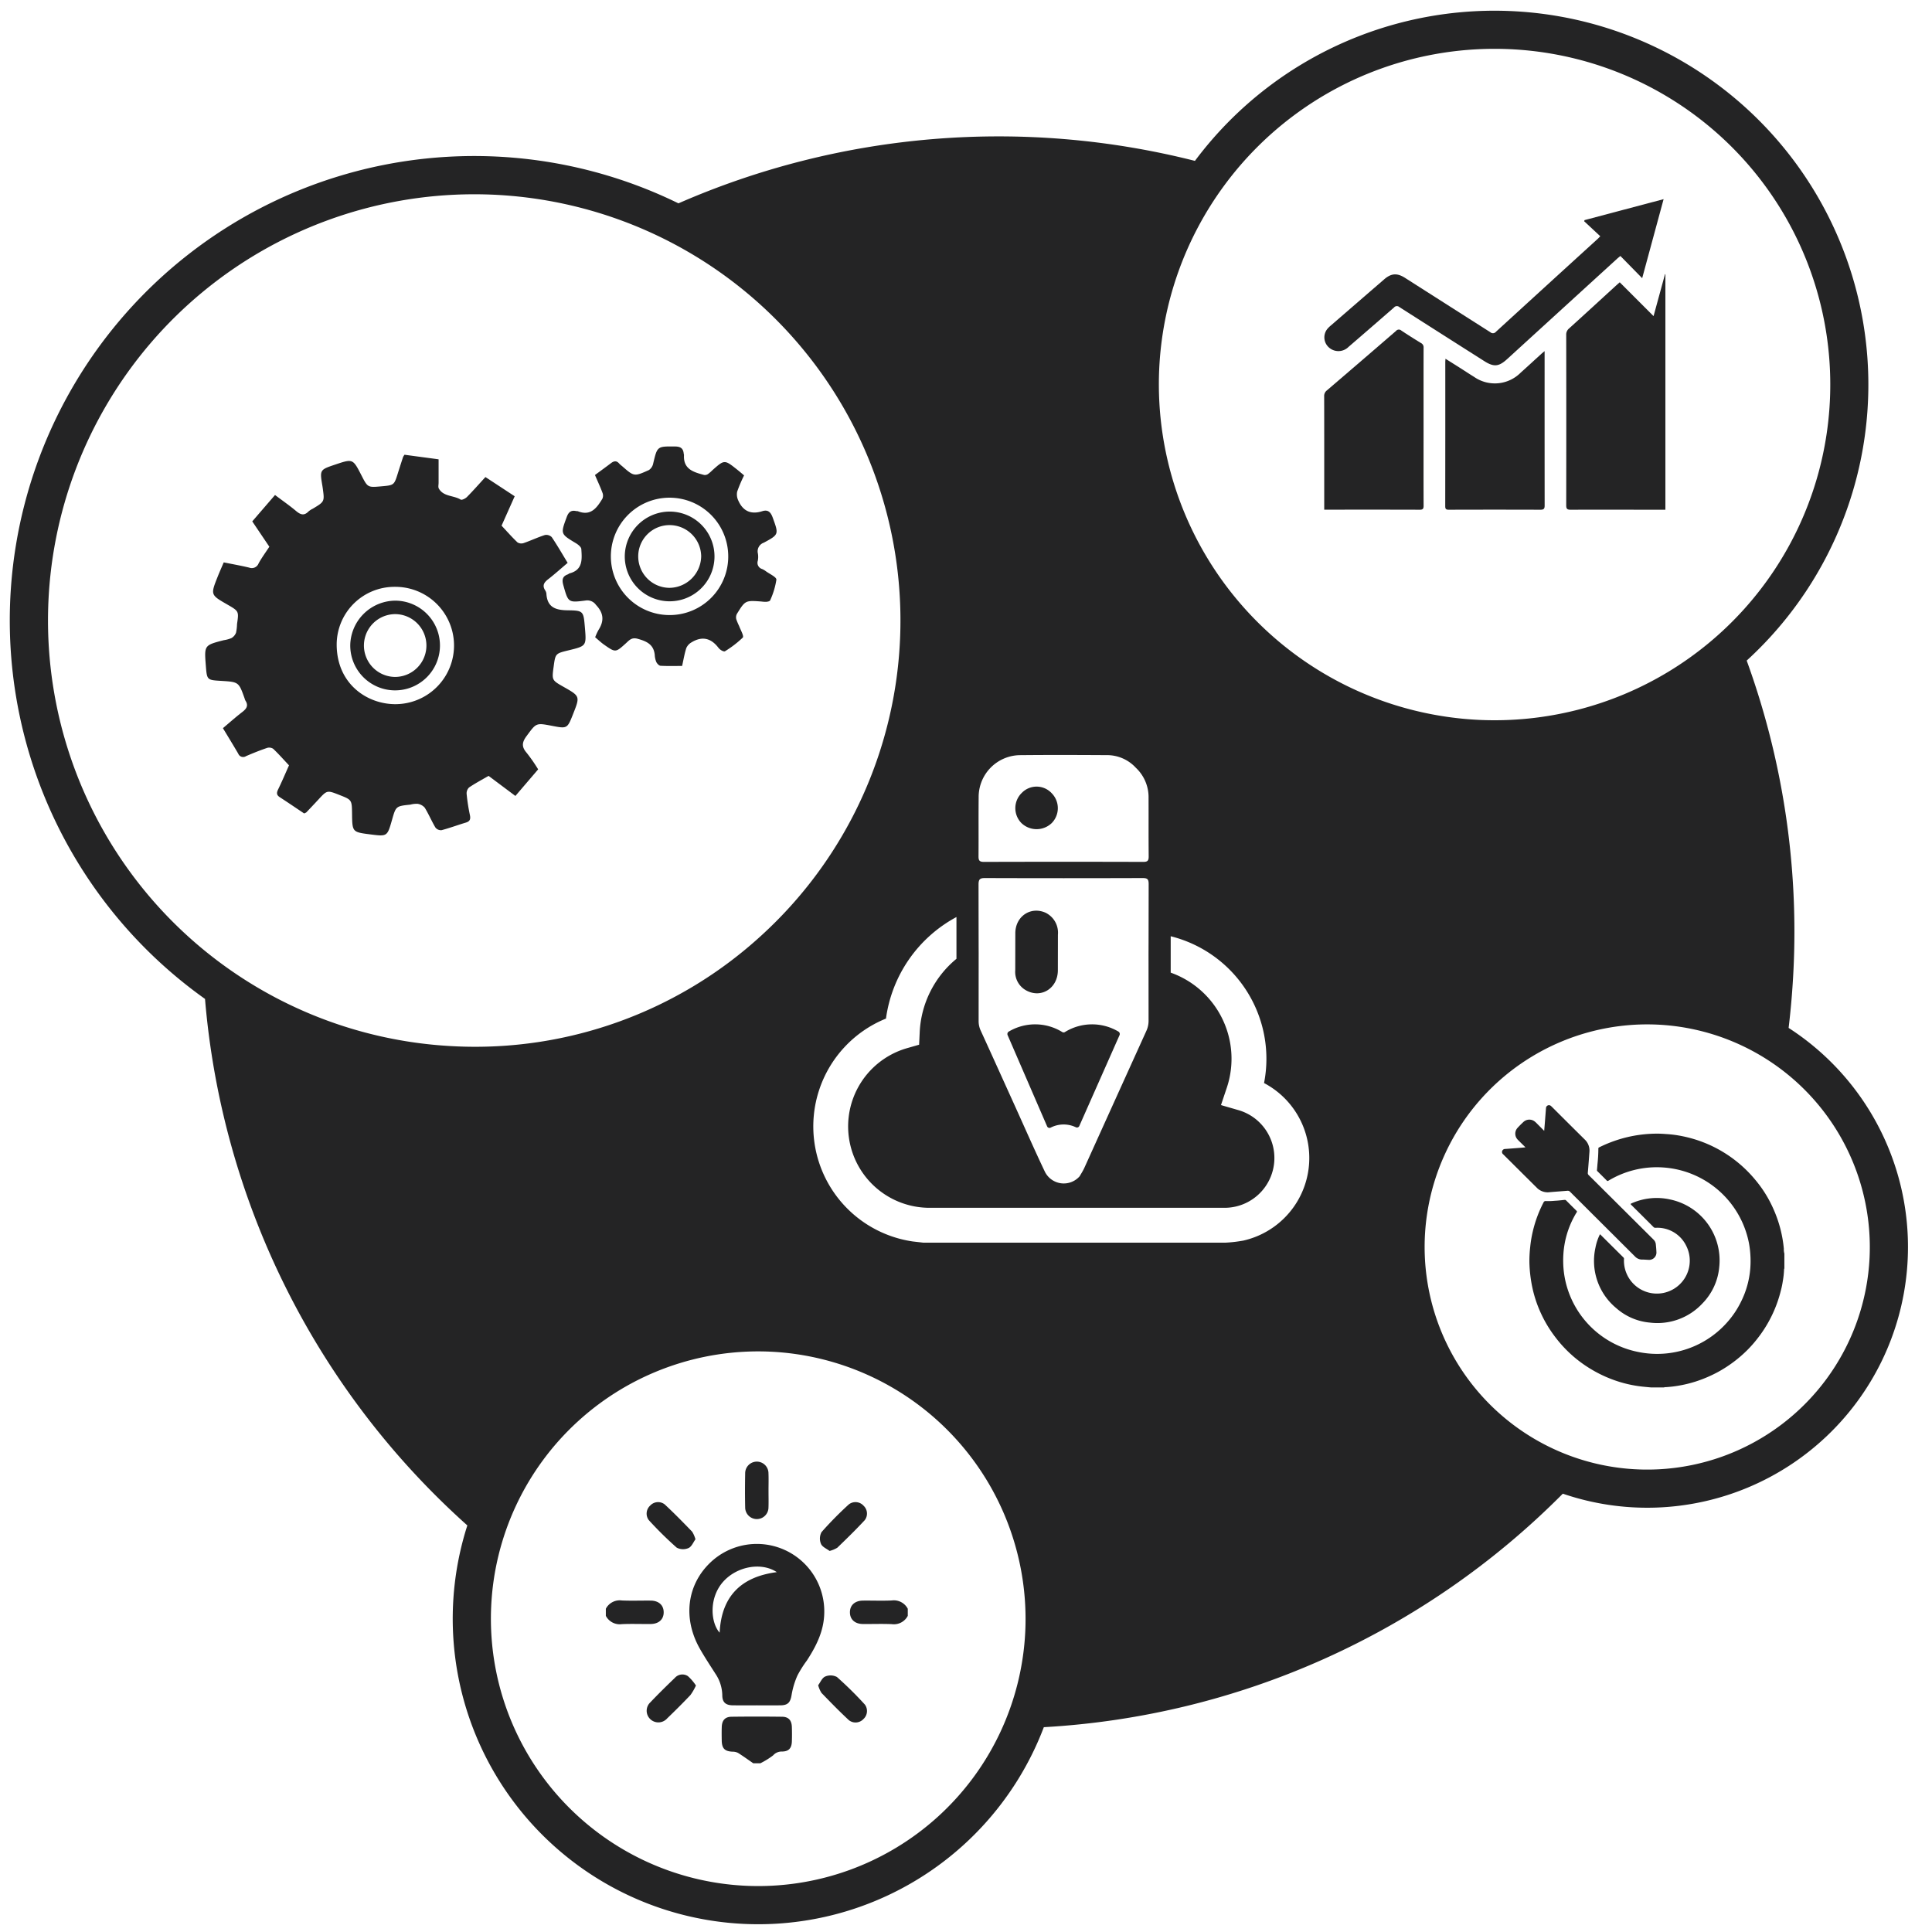 <svg xmlns="http://www.w3.org/2000/svg" viewBox="0 0 510 510"><defs><style>.cls-1{isolation:isolate;}.cls-2,.cls-3{fill:#242425;}.cls-3{mix-blend-mode:multiply;}</style></defs><title>CM-Creative</title><g class="cls-1"><g id="Layer_1" data-name="Layer 1"><path class="cls-2" d="M270.949,261.478c3.963,2.128,8.29-.639,8.3-5.337l.017-9.411a5.873,5.873,0,0,0-1.644-4.623,6.21,6.21,0,0,0-1.536-1.131c-3.936-1.831-8.06.868-8.067,5.382L268,256.119A5.559,5.559,0,0,0,270.949,261.478Z"/><path class="cls-2" d="M277.642,217.261a5.62,5.62,0,0,0-.024-7.875,5.429,5.429,0,0,0-7.822-.151,5.622,5.622,0,0,0-.2,8A5.774,5.774,0,0,0,277.642,217.261Z"/><path class="cls-2" d="M295.28,272.337a13.638,13.638,0,0,0-14.116.067.686.686,0,0,1-.8,0,13.638,13.638,0,0,0-14.121-.064.756.756,0,0,0-.249.926l10.418,24.064a.677.677,0,0,0,.93.339,7.48,7.48,0,0,1,6.659-.1.678.678,0,0,0,.912-.342l10.613-23.962A.756.756,0,0,0,295.28,272.337Z"/><path class="cls-2" d="M472.151,271.347q.927-7.737,1.3-15.649a209.476,209.476,0,0,0-12.366-81.32A98.694,98.694,0,1,0,315.431,42.468a210.922,210.922,0,0,0-136.337,11.21A122.6,122.6,0,0,0,54.119,263.692a209.839,209.839,0,0,0,69.246,138.983,80.643,80.643,0,0,0,152.18,53.259,209.637,209.637,0,0,0,137-61.64,68.827,68.827,0,0,0,59.61-122.948ZM306,97.474a88.62,88.62,0,1,1,84.493,92.563A88.72,88.72,0,0,1,306,97.474ZM258.34,210.5a11.046,11.046,0,0,1,11.114-11.158c7.531-.075,15.064-.049,22.6-.005a10.316,10.316,0,0,1,7.78,3.332,10.656,10.656,0,0,1,3.357,8.039c.022,6.948-.019,8.407.033,15.355.009,1.142-.294,1.458-1.449,1.455q-21.021-.061-42.041,0c-1.2,0-1.435-.392-1.428-1.49C258.347,219.025,258.284,217.507,258.34,210.5Zm44.854,58.949a6.33,6.33,0,0,1-.587,2.692q-8.179,18.04-16.342,36.088c-.406.9-.954,1.726-1.251,2.257a5.565,5.565,0,0,1-9.23-1.26c-2.7-5.671-5.219-11.428-7.812-17.15-3.026-6.676-6.038-13.359-9.089-20.024a5.837,5.837,0,0,1-.549-2.516c.012-34.542.021-1.52-.023-36.062,0-1.406.4-1.695,1.729-1.69q20.777.07,41.555,0c1.294,0,1.625.281,1.623,1.606C303.172,267.93,303.178,234.909,303.194,269.451Zm-183.13,6.744a112.513,112.513,0,1,1,80.977-29.3A111.778,111.778,0,0,1,120.064,276.195ZM270.653,430.516a70.57,70.57,0,1,1-67.284-73.71A70.65,70.65,0,0,1,270.653,430.516Zm57.375-103a35.875,35.875,0,0,1-4.6.519H243.752l-2.816-.321a30.7,30.7,0,0,1-7.061-58.833,35.911,35.911,0,0,1,18.605-26.807V253.1a26.7,26.7,0,0,0-9.7,19.378l-.157,3.3-3.175.909a21.489,21.489,0,0,0,5.874,42.144h77.586l.469,0a13.152,13.152,0,0,0,3.542-25.783l-4.611-1.335,1.527-4.551a24.119,24.119,0,0,0-14.8-30.41v-9.607A33.332,33.332,0,0,1,333.678,285.9a22.356,22.356,0,0,1-5.65,41.624Zm165.5,4.328A58.761,58.761,0,1,1,437.5,270.473,58.827,58.827,0,0,1,493.527,331.848Z"/><path class="cls-3" d="M471.027,330.909a3.968,3.968,0,0,1-.135-1.259,33.206,33.206,0,0,0-2.744-10.491,31.83,31.83,0,0,0-4.858-7.788A33.5,33.5,0,0,0,444,299.906a29.983,29.983,0,0,0-3.988-.534c-.909-.061-1.819-.128-2.725-.116a34.209,34.209,0,0,0-12.051,2.258,33.1,33.1,0,0,0-3.049,1.337c-.141.07-.268.125-.259.335a39.326,39.326,0,0,1-.24,4.142c-.034.514-.081,1.027-.13,1.538a.354.354,0,0,0,.122.309c.826.819,1.655,1.633,2.468,2.464.2.2.338.094.508-.007a24.686,24.686,0,0,1,14.333-3.454A24.755,24.755,0,0,1,461.7,328.265a26.389,26.389,0,0,1,.405,4.85,23.763,23.763,0,0,1-2.69,10.842,23.78,23.78,0,0,1-3.138,4.706,24.679,24.679,0,0,1-23.75,8.236,24.577,24.577,0,0,1-19.717-21.217,26.011,26.011,0,0,1-.116-4.578,23.876,23.876,0,0,1,2.764-9.79c.229-.435.473-.864.74-1.277a.286.286,0,0,0-.05-.432q-1.366-1.346-2.719-2.71a.506.506,0,0,0-.457-.148c-.839.082-1.676.194-2.518.227a17.634,17.634,0,0,1-2.34.081.584.584,0,0,0-.666.372,32.645,32.645,0,0,0-2.819,7.6,31.1,31.1,0,0,0-.688,4.1,32.5,32.5,0,0,0-.214,4.262,36.148,36.148,0,0,0,.822,6.708,32.287,32.287,0,0,0,2.15,6.431,32.613,32.613,0,0,0,3.792,6.346,33.032,33.032,0,0,0,9.476,8.534,33.776,33.776,0,0,0,5.831,2.8,32.488,32.488,0,0,0,7.8,1.826c.748.079,1.5.145,2.249.217H439.3c.1-.125.241-.069.364-.076a29.812,29.812,0,0,0,3.421-.39,32.671,32.671,0,0,0,4.556-1.106,34.872,34.872,0,0,0,5.994-2.578,34.37,34.37,0,0,0,7.611-5.715,31.581,31.581,0,0,0,2.335-2.612,33.409,33.409,0,0,0,6.494-12.992,22.956,22.956,0,0,0,.546-2.622,22.245,22.245,0,0,0,.333-3.149.119.119,0,0,1,.076-.122v-3.988"/><path class="cls-3" d="M422.345,325.822a13.53,13.53,0,0,0-1.18,3.509,16.155,16.155,0,0,0,5.477,15.974,15.457,15.457,0,0,0,8.894,3.828,16.223,16.223,0,0,0,13.878-5.074,15.708,15.708,0,0,0,4.421-9.577,16.431,16.431,0,0,0-12.922-17.842,16.241,16.241,0,0,0-10.243,1.024c-.27.117-.271.185-.073.381q2.966,2.936,5.914,5.889a.652.652,0,0,0,.528.174,8.469,8.469,0,0,1,8.116,4.823,8.688,8.688,0,1,1-16.462,3.431.5.5,0,0,0-.145-.42q-3.046-3.021-6.086-6.049a.625.625,0,0,0-.117-.072"/><path class="cls-3" d="M407.631,298.517c-.611-.616-1.157-1.17-1.707-1.72-.238-.24-.472-.49-.733-.7a2.29,2.29,0,0,0-3.047.077q-.791.73-1.522,1.524a2.268,2.268,0,0,0,.053,3.179c.636.653,1.3,1.284,2.013,1.991-.435.042-.775.082-1.117.108-1.407.109-2.815.221-4.224.322a.817.817,0,0,0-.8.52.766.766,0,0,0,.242.88q4.484,4.462,8.974,8.921a4.026,4.026,0,0,0,3.355,1.084c1.55-.133,3.1-.24,4.652-.372a.791.791,0,0,1,.686.266q8.544,8.522,17.094,17.037a2.583,2.583,0,0,0,1.974.863c.548-.013,1.1.059,1.646.071a1.927,1.927,0,0,0,2.082-2.1c-.029-.7-.092-1.4-.166-2.1a2.066,2.066,0,0,0-.692-1.237q-5.933-5.9-11.859-11.8-2.567-2.556-5.14-5.109a.748.748,0,0,1-.248-.68c.16-1.842.294-3.686.428-5.531a4.012,4.012,0,0,0-1.3-3.264q-4.3-4.259-8.583-8.537c-.093-.093-.185-.185-.285-.269a.782.782,0,0,0-1.3.542q-.157,2.024-.315,4.05c-.05.63-.105,1.261-.166,1.994"/><path class="cls-2" d="M142.058,203.09l-6.006,7.021-7.082-5.3c-1.742,1.013-3.5,1.943-5.141,3.052a2.164,2.164,0,0,0-.65,1.719,49.9,49.9,0,0,0,.854,5.524c.224,1.066.077,1.7-1.054,2.036-2.152.642-4.262,1.433-6.431,2.007a1.858,1.858,0,0,1-1.6-.694c-1.021-1.705-1.786-3.565-2.832-5.253a3.126,3.126,0,0,0-1.9-1.017,6.468,6.468,0,0,0-1.9.219c-3.8.4-3.8.4-4.829,4.009-1.259,4.416-1.259,4.416-5.714,3.848-4.775-.609-4.775-.609-4.84-5.473-.049-3.65-.049-3.65-3.374-4.954-3.222-1.264-3.218-1.26-5.526,1.244-1.046,1.135-2.109,2.254-3.172,3.372a2.67,2.67,0,0,1-.587.273c-2.061-1.38-4.226-2.859-6.424-4.286-.913-.593-.849-1.2-.414-2.09,1.013-2.072,1.908-4.2,2.854-6.313-1.412-1.5-2.728-3-4.165-4.363a1.906,1.906,0,0,0-1.62-.239c-1.883.643-3.737,1.381-5.563,2.173a1.386,1.386,0,0,1-2.052-.657c-1.293-2.216-2.639-4.4-4.043-6.731,1.771-1.489,3.391-2.941,5.111-4.263,1.108-.851,1.7-1.692.823-3.019a2.481,2.481,0,0,1-.2-.54c-1.555-4.377-1.555-4.377-6.227-4.661-3.722-.226-3.722-.226-4.021-4.03-.423-5.377-.423-5.377,4.737-6.711a8.3,8.3,0,0,0,2.033-.559,2.841,2.841,0,0,0,1.2-1.4,12.459,12.459,0,0,0,.267-2.289c.5-3.406.5-3.4-2.585-5.18-4.419-2.54-4.426-2.542-2.526-7.334.493-1.243,1.043-2.463,1.6-3.776,2.353.475,4.558.859,6.729,1.382a1.915,1.915,0,0,0,2.475-1.115c.831-1.511,1.864-2.912,2.838-4.4l-4.511-6.69,6.01-6.963c2.2,1.654,3.94,2.86,5.553,4.221,1.137.959,2.111,1.338,3.277.127a5.276,5.276,0,0,1,1.132-.729c3.122-1.872,3.122-1.871,2.638-5.4-.026-.191-.054-.382-.086-.572-.725-4.3-.725-4.3,3.361-5.675,4.672-1.569,4.672-1.569,6.928,2.821,1.663,3.236,1.663,3.236,5.226,2.922,3.414-.3,3.41-.3,4.414-3.518.44-1.41.9-2.815,1.355-4.22a4.561,4.561,0,0,1,.382-.606l9,1.213c0,2.227,0,4.211,0,6.194,0,.514-.161,1.135.065,1.526,1.258,2.179,3.909,1.763,5.756,2.907.308.191,1.259-.276,1.663-.685,1.621-1.639,3.145-3.375,4.879-5.265L135.865,131l-3.463,7.763c1.388,1.482,2.736,3.02,4.212,4.424a1.952,1.952,0,0,0,1.65.163c1.88-.653,3.688-1.519,5.582-2.119a2.024,2.024,0,0,1,1.805.564c1.468,2.171,2.774,4.451,4.194,6.786-1.825,1.545-3.443,3.005-5.161,4.337-1.059.821-1.587,1.627-.787,2.894a2.013,2.013,0,0,1,.338.9c.216,3.635,2.445,4.36,5.652,4.395,4.145.045,4.142.245,4.506,4.489.422,4.925.422,4.925-4.319,6.078-3.454.84-3.454.84-3.924,4.28-.492,3.594-.492,3.594,2.605,5.351,4.38,2.485,4.38,2.485,2.534,7.163-1.545,3.913-1.545,3.913-5.659,3.119-4.187-.808-4.075-.725-6.616,2.694-1.24,1.668-1.377,2.856.017,4.449A42.594,42.594,0,0,1,142.058,203.09Zm-37.637-17.208a15.485,15.485,0,1,0-.11-30.971,15.258,15.258,0,0,0-15.435,15.245C88.9,180.618,97,185.918,104.421,185.882Z"/><path class="cls-2" d="M157.055,125.391c1.463-1.079,2.863-2.091,4.239-3.135.78-.592,1.479-.7,2.169.125a6.227,6.227,0,0,0,.724.636c3.178,2.784,3.2,2.826,7.106,1.068a2.752,2.752,0,0,0,1.139-1.749c1.083-4.57,1.055-4.515,5.777-4.474,1.444.012,2.144.5,2.276,1.891a2.7,2.7,0,0,1,.073.377c-.218,3.751,2.55,4.509,5.3,5.247a1.463,1.463,0,0,0,1.018-.231,9.447,9.447,0,0,0,1.165-1.007c3.193-2.838,3.195-2.841,6.549-.175.6.476,1.175.98,1.829,1.526a38.483,38.483,0,0,0-1.828,4.3,3.738,3.738,0,0,0,.308,2.351c1.239,2.805,3.369,3.751,6.33,2.8,1.571-.5,2.257.325,2.768,1.742,1.573,4.364,1.653,4.411-2.38,6.577a2.412,2.412,0,0,0-1.547,2.869,5.375,5.375,0,0,1-.033,1.921,1.693,1.693,0,0,0,1.111,2.144,4.846,4.846,0,0,1,1,.58c1,.739,2.837,1.552,2.8,2.245a20.327,20.327,0,0,1-1.661,5.481c-.079.217-.632.33-.977.363a8.213,8.213,0,0,1-1.345-.08c-4.211-.307-4.225-.316-6.455,3.293a2,2,0,0,0-.154,1.376,16.247,16.247,0,0,0,.743,1.773c.385,1.052,1.34,2.684.975,3.081a27.657,27.657,0,0,1-4.7,3.609c-.168.117-.611-.047-.863-.192a3,3,0,0,1-.877-.747c-1.946-2.543-4.3-3.108-7.065-1.425a3.24,3.24,0,0,0-1.392,1.5c-.479,1.453-.721,2.984-1.117,4.744-1.9,0-3.8.057-5.681-.045-.4-.022-.911-.553-1.118-.973a5.454,5.454,0,0,1-.422-1.869c-.261-2.774-2.114-3.623-4.521-4.286-1.607-.442-2.236.414-3.109,1.2-2.706,2.445-2.716,2.466-5.685.4-.839-.583-1.582-1.3-2.417-2a14.8,14.8,0,0,1,.877-1.912c1.533-2.393,1.394-4.474-.65-6.613a2.79,2.79,0,0,0-2.694-1.182c-4.674.605-4.635.551-5.92-3.985-.39-1.376-.339-2.363,1.146-2.9.179-.065.324-.231.5-.278,3.531-.923,3.269-3.749,3.089-6.411-.037-.552-.832-1.19-1.423-1.545-4.117-2.475-4.071-2.433-2.418-6.943.5-1.358,1.207-1.832,2.547-1.533.124.028.269-.013.383.032,3.4,1.359,5.008-.892,6.47-3.3a2.04,2.04,0,0,0,.032-1.553C158.491,128.608,157.812,127.153,157.055,125.391Zm35.181,21.423a15.492,15.492,0,1,0-15.368,15.548A15.453,15.453,0,0,0,192.236,146.813Z"/><path class="cls-2" d="M92.459,170.214a11.989,11.989,0,0,1,11.927-11.656,11.841,11.841,0,1,1-11.927,11.656Zm11.938-8.1a8.29,8.29,0,0,0-.161,16.579,8.29,8.29,0,0,0,.161-16.579Z"/><path class="cls-2" d="M176.969,135.046a11.842,11.842,0,1,1-12.039,11.52A11.895,11.895,0,0,1,176.969,135.046Zm-8.494,11.711a8.3,8.3,0,0,0,8.259,8.418,8.468,8.468,0,0,0,8.361-8.369,8.348,8.348,0,0,0-8.307-8.19A8.262,8.262,0,0,0,168.475,146.758Z"/><path class="cls-2" d="M198.845,465.461c-1.333-.918-2.644-1.869-4.011-2.731a3.008,3.008,0,0,0-1.425-.328c-2.1-.091-2.853-.838-2.888-2.974-.019-1.191-.037-2.385.007-3.575.064-1.731.873-2.652,2.568-2.674q6.682-.087,13.367,0c1.7.022,2.507.943,2.568,2.674.045,1.294.047,2.592,0,3.885-.067,1.815-.89,2.652-2.725,2.622a2.986,2.986,0,0,0-2.228,1.021,20.826,20.826,0,0,1-3.364,2.08Z"/><path class="cls-2" d="M159.926,424.674a4.133,4.133,0,0,1,4.24-2.188c2.534.109,5.077.008,7.616.034,2.151.022,3.447,1.248,3.415,3.164-.03,1.815-1.325,2.986-3.421,3.011-2.539.031-5.082-.081-7.616.037a4.141,4.141,0,0,1-4.234-2.19Z"/><path class="cls-2" d="M239.631,426.543a4.133,4.133,0,0,1-4.24,2.188c-2.534-.109-5.077-.008-7.616-.034-2.151-.022-3.447-1.248-3.415-3.164.03-1.815,1.325-2.986,3.421-3.011,2.539-.031,5.082.081,7.616-.037a4.141,4.141,0,0,1,4.234,2.19Z"/><path class="cls-2" d="M199.779,450.167c-2.127,0-4.254.021-6.381-.007-1.84-.024-2.724-.813-2.731-2.628a10.438,10.438,0,0,0-1.8-5.686c-1.391-2.185-2.828-4.346-4.107-6.6-4.582-8.06-3.431-16.993,2.886-22.9a17.8,17.8,0,0,1,29.938,13.478c-.093,4.723-2.106,8.686-4.584,12.506a29.63,29.63,0,0,0-2.484,3.938,21.131,21.131,0,0,0-1.548,5.115c-.319,1.98-.93,2.764-2.96,2.781C203.929,450.18,201.854,450.167,199.779,450.167Zm5.279-35.161c-4.066-2.7-10.438-1.535-14.057,2.418-3.979,4.346-3.391,10.978-1.031,13.557C190.429,421.379,195.632,416.226,205.058,415.006Z"/><path class="cls-2" d="M183.584,406.343c-.566.762-1.014,1.943-1.825,2.3a3.6,3.6,0,0,1-3.119-.1,96.435,96.435,0,0,1-7.388-7.285,2.87,2.87,0,0,1,.381-3.822,2.84,2.84,0,0,1,3.814-.326c2.5,2.313,4.884,4.76,7.256,7.208A7.535,7.535,0,0,1,183.584,406.343Z"/><path class="cls-2" d="M218.987,409.409c-.748-.575-1.92-1.043-2.263-1.859a3.615,3.615,0,0,1,.144-3.117,94.9,94.9,0,0,1,7.171-7.284,2.87,2.87,0,0,1,3.942.345,2.837,2.837,0,0,1,.266,3.818c-2.318,2.5-4.764,4.879-7.217,7.248A7.317,7.317,0,0,1,218.987,409.409Z"/><path class="cls-2" d="M183.709,444.931a13.811,13.811,0,0,1-1.46,2.53c-1.991,2.1-4.048,4.147-6.135,6.155a3.086,3.086,0,0,1-4.45.2,3.044,3.044,0,0,1,.008-4.44c2.1-2.211,4.281-4.352,6.483-6.466a2.648,2.648,0,0,1,3.42-.463A12.378,12.378,0,0,1,183.709,444.931Z"/><path class="cls-2" d="M215.976,444.861c.571-.758,1.026-1.936,1.838-2.289a3.6,3.6,0,0,1,3.118.115,96.5,96.5,0,0,1,7.383,7.29,2.871,2.871,0,0,1-.4,3.82,2.841,2.841,0,0,1-3.816.3c-2.5-2.315-4.88-4.763-7.249-7.214A7.481,7.481,0,0,1,215.976,444.861Z"/><path class="cls-2" d="M202.869,393.565c0,1.45.042,2.9-.009,4.35a3.077,3.077,0,1,1-6.154.012c-.065-3-.056-6.008,0-9.012a3.076,3.076,0,1,1,6.152-.012C202.919,390.455,202.868,392.011,202.869,393.565Z"/><path class="cls-2" d="M427.57,74.517c2.977,2.977,5.87,5.872,8.928,8.932,1.043-3.814,2.032-7.443,3.024-11.072l.1.011v62.17h-3.552c-7.16-.006-14.319-.03-21.479,0-.968,0-1.15-.311-1.148-1.2q.039-22.464,0-44.923a2.087,2.087,0,0,1,.751-1.732c4.116-3.719,8.2-7.477,12.293-11.222.307-.279.62-.549,1.084-.962"/><path class="cls-2" d="M349.563,134.539v-5.67c0-8.091.009-16.18-.015-24.269a1.819,1.819,0,0,1,.717-1.541Q359.4,95.243,368.5,87.373a.969.969,0,0,1,1.408-.122c1.706,1.142,3.449,2.234,5.2,3.305a1.245,1.245,0,0,1,.685,1.217c-.019,7.355-.006,14.712-.006,22.069,0,6.561-.017,13.122.011,19.682,0,.79-.225,1.037-1.028,1.032-7.544-.026-15.087-.017-22.631-.017h-2.575"/><path class="cls-2" d="M381.573,94.7c1.331.839,2.545,1.6,3.756,2.365,1.275.809,2.532,1.644,3.816,2.438a9.6,9.6,0,0,0,12.24-1.095c1.837-1.65,3.653-3.327,5.479-4.988.23-.208.476-.4.873-.73v4.619q-.006,18.066.011,36.133c0,.9-.273,1.118-1.135,1.116q-12.095-.039-24.191,0c-.74,0-.919-.234-.919-.934q.029-19.022.015-38.045c0-.242.03-.487.056-.884"/><path class="cls-2" d="M422.425,62.357,418.178,58.4c.039-.1.075-.2.112-.3,6.889-1.826,13.778-3.653,20.861-5.529-1.906,7.024-3.747,13.819-5.657,20.861l-5.752-5.863c-.356.3-.6.489-.835.7Q412.371,81.532,397.841,94.8c-2.191,2-3.5,2.127-6.02.53Q380.6,88.205,369.389,81.052a.981.981,0,0,0-1.41.122q-5.985,5.218-12,10.4a3.761,3.761,0,0,1-5.621-.324,3.543,3.543,0,0,1,.094-4.5,7.486,7.486,0,0,1,.826-.8q7.057-6.113,14.12-12.22c1.876-1.62,3.423-1.7,5.509-.371q11.251,7.176,22.509,14.341a1.02,1.02,0,0,0,1.483-.127q13.415-12.281,26.863-24.524c.206-.189.391-.4.665-.687"/></g></g></svg>